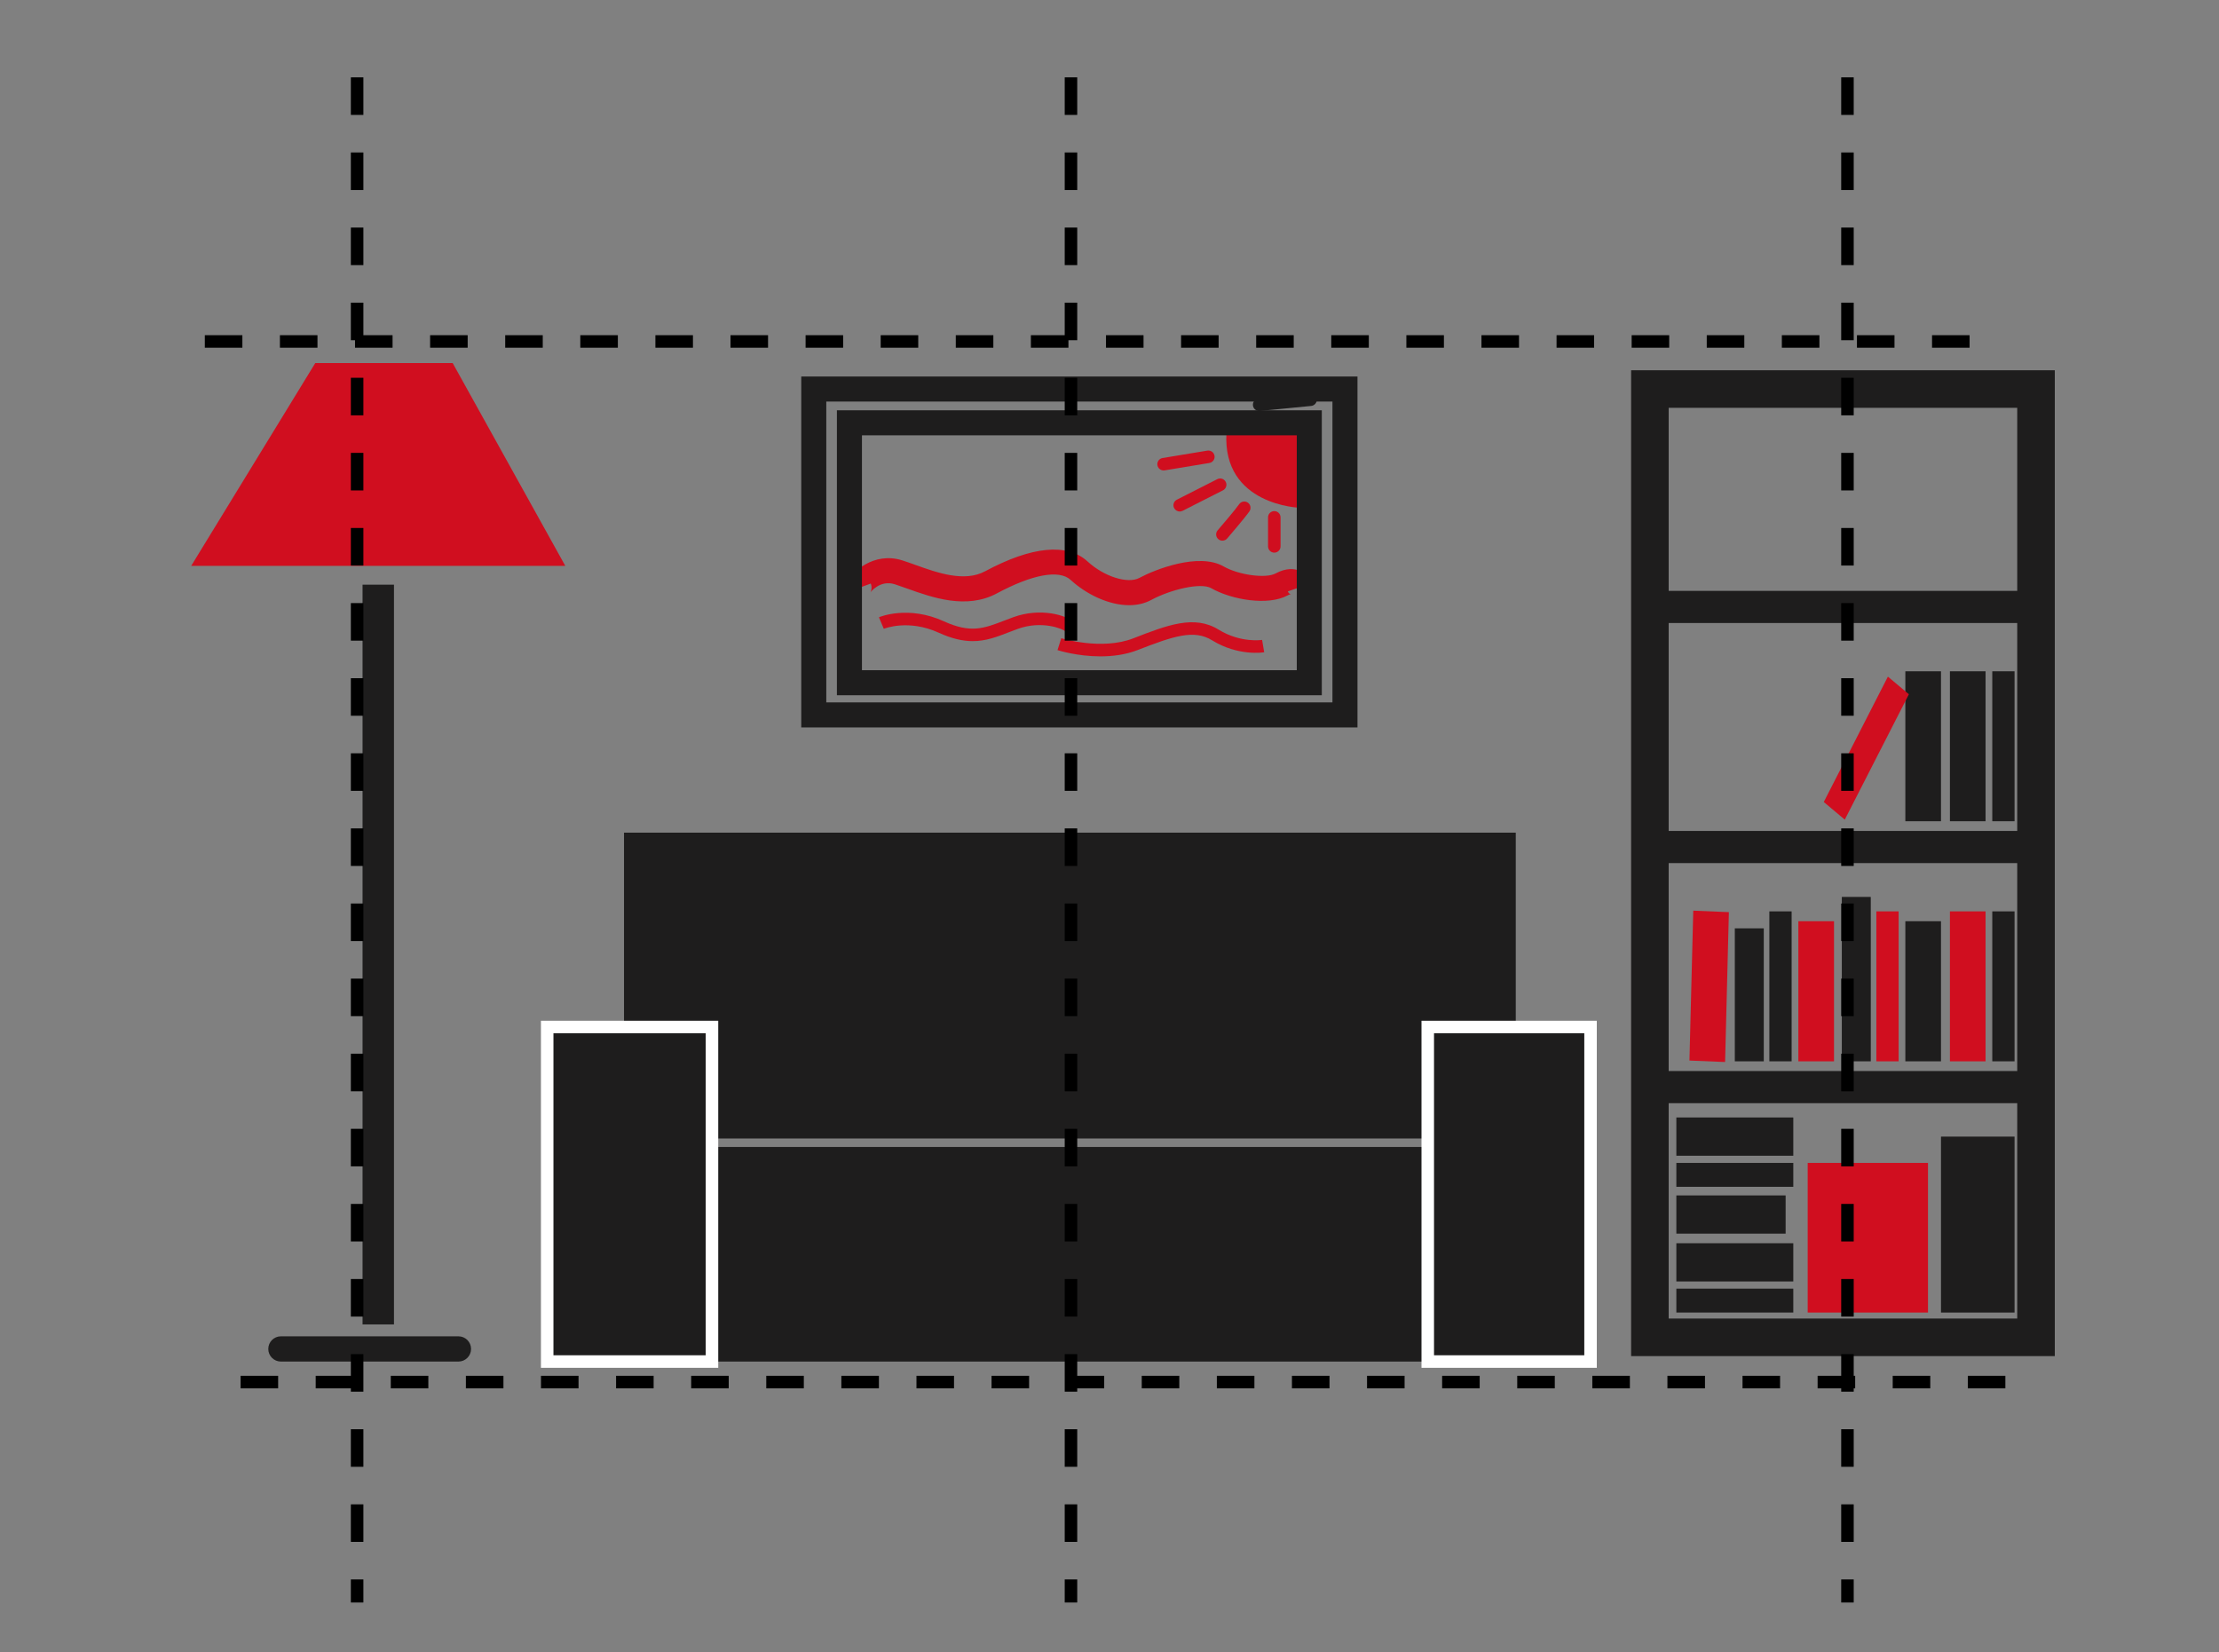 <?xml version="1.0" encoding="utf-8"?>
<!-- Generator: Adobe Illustrator 16.0.0, SVG Export Plug-In . SVG Version: 6.00 Build 0)  -->
<!DOCTYPE svg PUBLIC "-//W3C//DTD SVG 1.1//EN" "http://www.w3.org/Graphics/SVG/1.1/DTD/svg11.dtd">
<svg version="1.1" id="Capa_1" xmlns="http://www.w3.org/2000/svg" xmlns:xlink="http://www.w3.org/1999/xlink" x="0px" y="0px"
	 width="177.292px" height="132px" viewBox="0 0 177.292 132" enable-background="new 0 0 177.292 132" xml:space="preserve">
<rect x="0" y="0" width="177.292" height="132" fill="#808080" stroke="none"/>
<g>
	<path d="M160.223,110.912h-3v-1h3V110.912z M154.223,110.912h-3v-1h3V110.912z M148.223,110.912h-3v-1h3V110.912z M142.223,110.912
		h-3v-1h3V110.912z M136.223,110.912h-3v-1h3V110.912z M130.223,110.912h-3v-1h3V110.912z M124.223,110.912h-3v-1h3V110.912z
		 M118.223,110.912h-3v-1h3V110.912z M112.223,110.912h-3v-1h3V110.912z M106.223,110.912h-3v-1h3V110.912z M100.223,110.912h-3v-1
		h3V110.912z M94.223,110.912h-3v-1h3V110.912z M88.223,110.912h-3v-1h3V110.912z M82.223,110.912h-3v-1h3V110.912z M76.223,110.912
		h-3v-1h3V110.912z M70.223,110.912h-3v-1h3V110.912z M64.223,110.912h-3v-1h3V110.912z M58.223,110.912h-3v-1h3V110.912z
		 M52.223,110.912h-3v-1h3V110.912z M46.223,110.912h-3v-1h3V110.912z M40.223,110.912h-3v-1h3V110.912z M34.223,110.912h-3v-1h3
		V110.912z M28.223,110.912h-3v-1h3V110.912z M22.223,110.912h-3v-1h3V110.912z"/>
	<path d="M157.365,27.778h-3v-1h3V27.778z M151.365,27.778h-3v-1h3V27.778z M145.365,27.778h-3v-1h3V27.778z M139.365,27.778h-3v-1
		h3V27.778z M133.365,27.778h-3v-1h3V27.778z M127.365,27.778h-3v-1h3V27.778z M121.365,27.778h-3v-1h3V27.778z M115.365,27.778h-3
		v-1h3V27.778z M109.365,27.778h-3v-1h3V27.778z M103.365,27.778h-3v-1h3V27.778z M97.365,27.778h-3v-1h3V27.778z M91.365,27.778h-3
		v-1h3V27.778z M85.365,27.778h-3v-1h3V27.778z M79.365,27.778h-3v-1h3V27.778z M73.365,27.778h-3v-1h3V27.778z M67.365,27.778h-3
		v-1h3V27.778z M61.365,27.778h-3v-1h3V27.778z M55.365,27.778h-3v-1h3V27.778z M49.365,27.778h-3v-1h3V27.778z M43.365,27.778h-3
		v-1h3V27.778z M37.365,27.778h-3v-1h3V27.778z M31.365,27.778h-3v-1h3V27.778z M25.365,27.778h-3v-1h3V27.778z M19.365,27.778h-3
		v-1h3V27.778z"/>
	<g>
		<rect x="49.857" y="66.52" fill="#1E1D1D" width="71.248" height="24.432"/>
		<rect x="51.631" y="91.629" fill="#1E1D1D" width="71.25" height="17.144"/>
		<g>
			<rect x="43.719" y="82.045" fill="#1E1D1D" width="13.166" height="26.728"/>
			<path fill="#FFFFFF" d="M57.385,109.272H43.219V81.545h14.166V109.272z M44.219,108.272h12.166V82.545H44.219V108.272z"/>
		</g>
		<g>
			<rect x="114.074" y="82.045" fill="#1E1D1D" width="13.006" height="26.728"/>
			<path fill="#FFFFFF" d="M127.58,109.272h-14.006V81.545h14.006V109.272z M114.574,108.272h12.006V82.545h-12.006V108.272z"/>
		</g>
		<rect x="28.967" y="46.708" fill="#1E1D1D" width="2.51" height="59.098"/>
		<polygon fill="#D00E1F" points="15.275,45.207 25.188,29.006 36.168,29.006 45.166,45.207 		"/>
		<path fill="#1E1D1D" d="M37.637,107.765c0,0.557-0.451,1.008-1.008,1.008H22.443c-0.557,0-1.008-0.451-1.008-1.008l0,0
			c0-0.557,0.451-1.008,1.008-1.008h14.186C37.186,106.757,37.637,107.208,37.637,107.765L37.637,107.765z"/>
		<path fill="#1E1D1D" d="M164.172,108.337h-33.85V29.58h33.85V108.337z M133.322,105.337h27.85V32.58h-27.85V105.337z"/>
		<rect x="131.822" y="47.204" fill="#1E1D1D" width="29.664" height="2.568"/>
		<rect x="131.822" y="66.383" fill="#1E1D1D" width="29.664" height="2.569"/>
		<rect x="131.822" y="85.564" fill="#1E1D1D" width="29.664" height="2.567"/>
		<rect x="152.232" y="53.629" fill="#1E1D1D" width="2.848" height="11.979"/>
		<rect x="155.793" y="53.629" fill="#1E1D1D" width="2.848" height="11.979"/>
		<rect x="159.178" y="53.629" fill="#1E1D1D" width="1.779" height="11.979"/>
		<rect x="152.232" y="73.595" fill="#1E1D1D" width="2.848" height="11.192"/>
		<rect x="155.793" y="72.808" fill="#D00E1F" width="2.848" height="11.979"/>
		<rect x="159.178" y="72.808" fill="#1E1D1D" width="1.779" height="11.979"/>
		<rect x="143.684" y="73.595" fill="#D00E1F" width="2.848" height="11.192"/>
		<rect x="147.156" y="71.655" fill="#1E1D1D" width="2.313" height="13.132"/>
		<rect x="149.916" y="72.808" fill="#D00E1F" width="1.779" height="11.979"/>
		<polygon fill="#D00E1F" points="137.83,84.843 134.982,84.725 135.287,72.751 138.133,72.87 		"/>
		<rect x="138.607" y="74.165" fill="#1E1D1D" width="2.314" height="10.622"/>
		<rect x="141.367" y="72.808" fill="#1E1D1D" width="1.779" height="11.979"/>
		<polygon fill="#D00E1F" points="147.393,65.48 145.715,64.07 150.838,54.055 152.514,55.463 		"/>
		<rect x="133.936" y="95.5" fill="#1E1D1D" width="8.73" height="3.054"/>
		<rect x="133.936" y="99.32" fill="#1E1D1D" width="9.344" height="3.055"/>
		<rect x="133.936" y="102.95" fill="#1E1D1D" width="9.344" height="1.909"/>
		<rect x="133.936" y="89.274" fill="#1E1D1D" width="9.344" height="3.055"/>
		<rect x="133.936" y="92.904" fill="#1E1D1D" width="9.344" height="1.909"/>
		<rect x="144.43" y="92.904" fill="#D00E1F" width="9.611" height="11.955"/>
		<rect x="155.08" y="90.802" fill="#1E1D1D" width="5.877" height="14.058"/>
		<path fill="#D00E1F" d="M90.215,48.348c-1.633,0-3.424-0.871-4.674-2.02c-0.91-0.838-3.057-0.446-5.889,1.074
			c-2.443,1.312-5.176,0.331-7.17-0.383c-0.352-0.126-0.686-0.245-0.994-0.344c-1.182-0.372-1.934,0.637-1.939,0.647
			c0.049-0.081,0.148-0.364,0.025-0.703l-0.92,0.338l-0.32,0.969l-0.645-1.323c0.283-0.876,2.125-2.56,4.402-1.834
			c0.332,0.104,0.688,0.232,1.064,0.367c1.734,0.621,3.893,1.392,5.549,0.504c3.732-2.005,6.564-2.276,8.189-0.785
			c1.318,1.212,3.215,1.811,4.143,1.312c1.191-0.644,4.727-2.063,6.73-0.914c1.201,0.687,3.369,0.979,4.148,0.56
			c0.859-0.465,1.504-0.381,1.891-0.229c0.545,0.214,0.865,0.664,0.984,1.014l-1.893,0.645c0.076,0.223,0.25,0.224,0.252,0.22
			c0,0-0.088,0.005-0.285,0.11c-1.537,0.832-4.443,0.359-6.092-0.584c-0.832-0.476-3.256,0.113-4.787,0.938
			C91.445,48.219,90.842,48.348,90.215,48.348z"/>
		<path fill="#D00E1F" d="M103.865,40.566c0,0-6.217-0.172-5.875-5.99h5.855L103.865,40.566z"/>
		<path fill="#1E1D1D" d="M100.602,32.832c-0.254,0-0.471-0.193-0.496-0.451c-0.027-0.275,0.174-0.52,0.449-0.546l4.107-0.4
			c0.268-0.023,0.52,0.174,0.547,0.449c0.025,0.274-0.176,0.519-0.449,0.546l-4.107,0.4
			C100.635,32.831,100.619,32.832,100.602,32.832z"/>
		<path fill="#D00E1F" d="M94.256,40.863c-0.182,0-0.357-0.1-0.447-0.273c-0.125-0.246-0.025-0.548,0.221-0.672l3.23-1.639
			c0.25-0.125,0.547-0.026,0.674,0.22c0.125,0.246,0.025,0.547-0.221,0.672l-3.23,1.639C94.408,40.847,94.332,40.863,94.256,40.863z
			"/>
		<path fill="#D00E1F" d="M97.666,43.194c-0.117,0-0.232-0.04-0.326-0.121c-0.211-0.181-0.232-0.496-0.053-0.705
			c0.391-0.453,1.461-1.71,1.713-2.082c0.154-0.229,0.467-0.289,0.695-0.133c0.229,0.154,0.287,0.466,0.133,0.694
			c-0.338,0.495-1.725,2.105-1.783,2.174C97.945,43.136,97.805,43.194,97.666,43.194z"/>
		<path fill="#D00E1F" d="M101.813,44.15c-0.277,0-0.5-0.224-0.5-0.5v-2.318c0-0.276,0.223-0.5,0.5-0.5c0.275,0,0.5,0.224,0.5,0.5
			v2.318C102.313,43.927,102.088,44.15,101.813,44.15z"/>
		<path fill="#D00E1F" d="M77.719,51.219c-0.775,0-1.646-0.183-2.717-0.672c-2.434-1.113-4.369-0.32-4.389-0.313l-0.389-0.921
			c0.096-0.041,2.363-0.97,5.193,0.324c2.139,0.976,3.199,0.566,4.809-0.053c0.238-0.092,0.486-0.187,0.746-0.281
			c2.174-0.79,4.291-0.148,4.865,0.434l-0.711,0.702c-0.197-0.196-1.879-0.898-3.813-0.196c-0.256,0.093-0.496,0.186-0.729,0.275
			C79.641,50.883,78.768,51.219,77.719,51.219z"/>
		<path fill="#D00E1F" d="M87.924,52.437c-1.834,0-3.34-0.469-3.434-0.499l0.303-0.953c0.033,0.011,3.219,0.995,5.752,0.011
			c2.723-1.059,4.871-1.894,6.814-0.698c1.773,1.094,3.463,0.826,3.479,0.823l0.166,0.986c-0.082,0.016-2.08,0.331-4.17-0.958
			c-1.447-0.892-3.111-0.315-5.926,0.778C89.926,52.31,88.881,52.437,87.924,52.437z"/>
		<path fill="#D00E1F" d="M92.818,37.561c-0.172-0.055-0.311-0.203-0.344-0.396c-0.043-0.272,0.141-0.53,0.412-0.574L96.463,36
			c0.273-0.044,0.527,0.139,0.574,0.411c0.045,0.273-0.139,0.53-0.41,0.575l-3.574,0.591C92.969,37.59,92.891,37.584,92.818,37.561z
			"/>
		<path fill="#1E1D1D" d="M108.459,58.114H64.018V30.08h44.441V58.114z M66.018,56.114h40.441V32.08H66.018V56.114z"/>
		<path fill="#1E1D1D" d="M105.609,55.541H66.867V32.777h38.742V55.541z M68.867,53.541h34.742V34.777H68.867V53.541z"/>
	</g>
	<path d="M29.033,128.022h-1v-1.843h1V128.022z M29.033,123.18h-1v-3h1V123.18z M29.033,117.18h-1v-3h1V117.18z M29.033,111.18h-1
		v-3h1V111.18z M29.033,105.18h-1v-3h1V105.18z M29.033,99.18h-1v-3h1V99.18z M29.033,93.18h-1v-3h1V93.18z M29.033,87.18h-1v-3h1
		V87.18z M29.033,81.18h-1v-3h1V81.18z M29.033,75.18h-1v-3h1V75.18z M29.033,69.18h-1v-3h1V69.18z M29.033,63.18h-1v-3h1V63.18z
		 M29.033,57.18h-1v-3h1V57.18z M29.033,51.18h-1v-3h1V51.18z M29.033,45.18h-1v-3h1V45.18z M29.033,39.18h-1v-3h1V39.18z
		 M29.033,33.18h-1v-3h1V33.18z M29.033,27.18h-1v-3h1V27.18z M29.033,21.18h-1v-3h1V21.18z M29.033,15.18h-1v-3h1V15.18z
		 M29.033,9.18h-1v-3h1V9.18z"/>
	<path d="M148.107,128.022h-1v-1.843h1V128.022z M148.107,123.18h-1v-3h1V123.18z M148.107,117.18h-1v-3h1V117.18z M148.107,111.18
		h-1v-3h1V111.18z M148.107,105.18h-1v-3h1V105.18z M148.107,99.18h-1v-3h1V99.18z M148.107,93.18h-1v-3h1V93.18z M148.107,87.18h-1
		v-3h1V87.18z M148.107,81.18h-1v-3h1V81.18z M148.107,75.18h-1v-3h1V75.18z M148.107,69.18h-1v-3h1V69.18z M148.107,63.18h-1v-3h1
		V63.18z M148.107,57.18h-1v-3h1V57.18z M148.107,51.18h-1v-3h1V51.18z M148.107,45.18h-1v-3h1V45.18z M148.107,39.18h-1v-3h1V39.18
		z M148.107,33.18h-1v-3h1V33.18z M148.107,27.18h-1v-3h1V27.18z M148.107,21.18h-1v-3h1V21.18z M148.107,15.18h-1v-3h1V15.18z
		 M148.107,9.18h-1v-3h1V9.18z"/>
	<path d="M86.068,128.022h-1v-1.843h1V128.022z M86.068,123.18h-1v-3h1V123.18z M86.068,117.18h-1v-3h1V117.18z M86.068,111.18h-1
		v-3h1V111.18z M86.068,105.18h-1v-3h1V105.18z M86.068,99.18h-1v-3h1V99.18z M86.068,93.18h-1v-3h1V93.18z M86.068,87.18h-1v-3h1
		V87.18z M86.068,81.18h-1v-3h1V81.18z M86.068,75.18h-1v-3h1V75.18z M86.068,69.18h-1v-3h1V69.18z M86.068,63.18h-1v-3h1V63.18z
		 M86.068,57.18h-1v-3h1V57.18z M86.068,51.18h-1v-3h1V51.18z M86.068,45.18h-1v-3h1V45.18z M86.068,39.18h-1v-3h1V39.18z
		 M86.068,33.18h-1v-3h1V33.18z M86.068,27.18h-1v-3h1V27.18z M86.068,21.18h-1v-3h1V21.18z M86.068,15.18h-1v-3h1V15.18z
		 M86.068,9.18h-1v-3h1V9.18z"/>
</g>
</svg>
